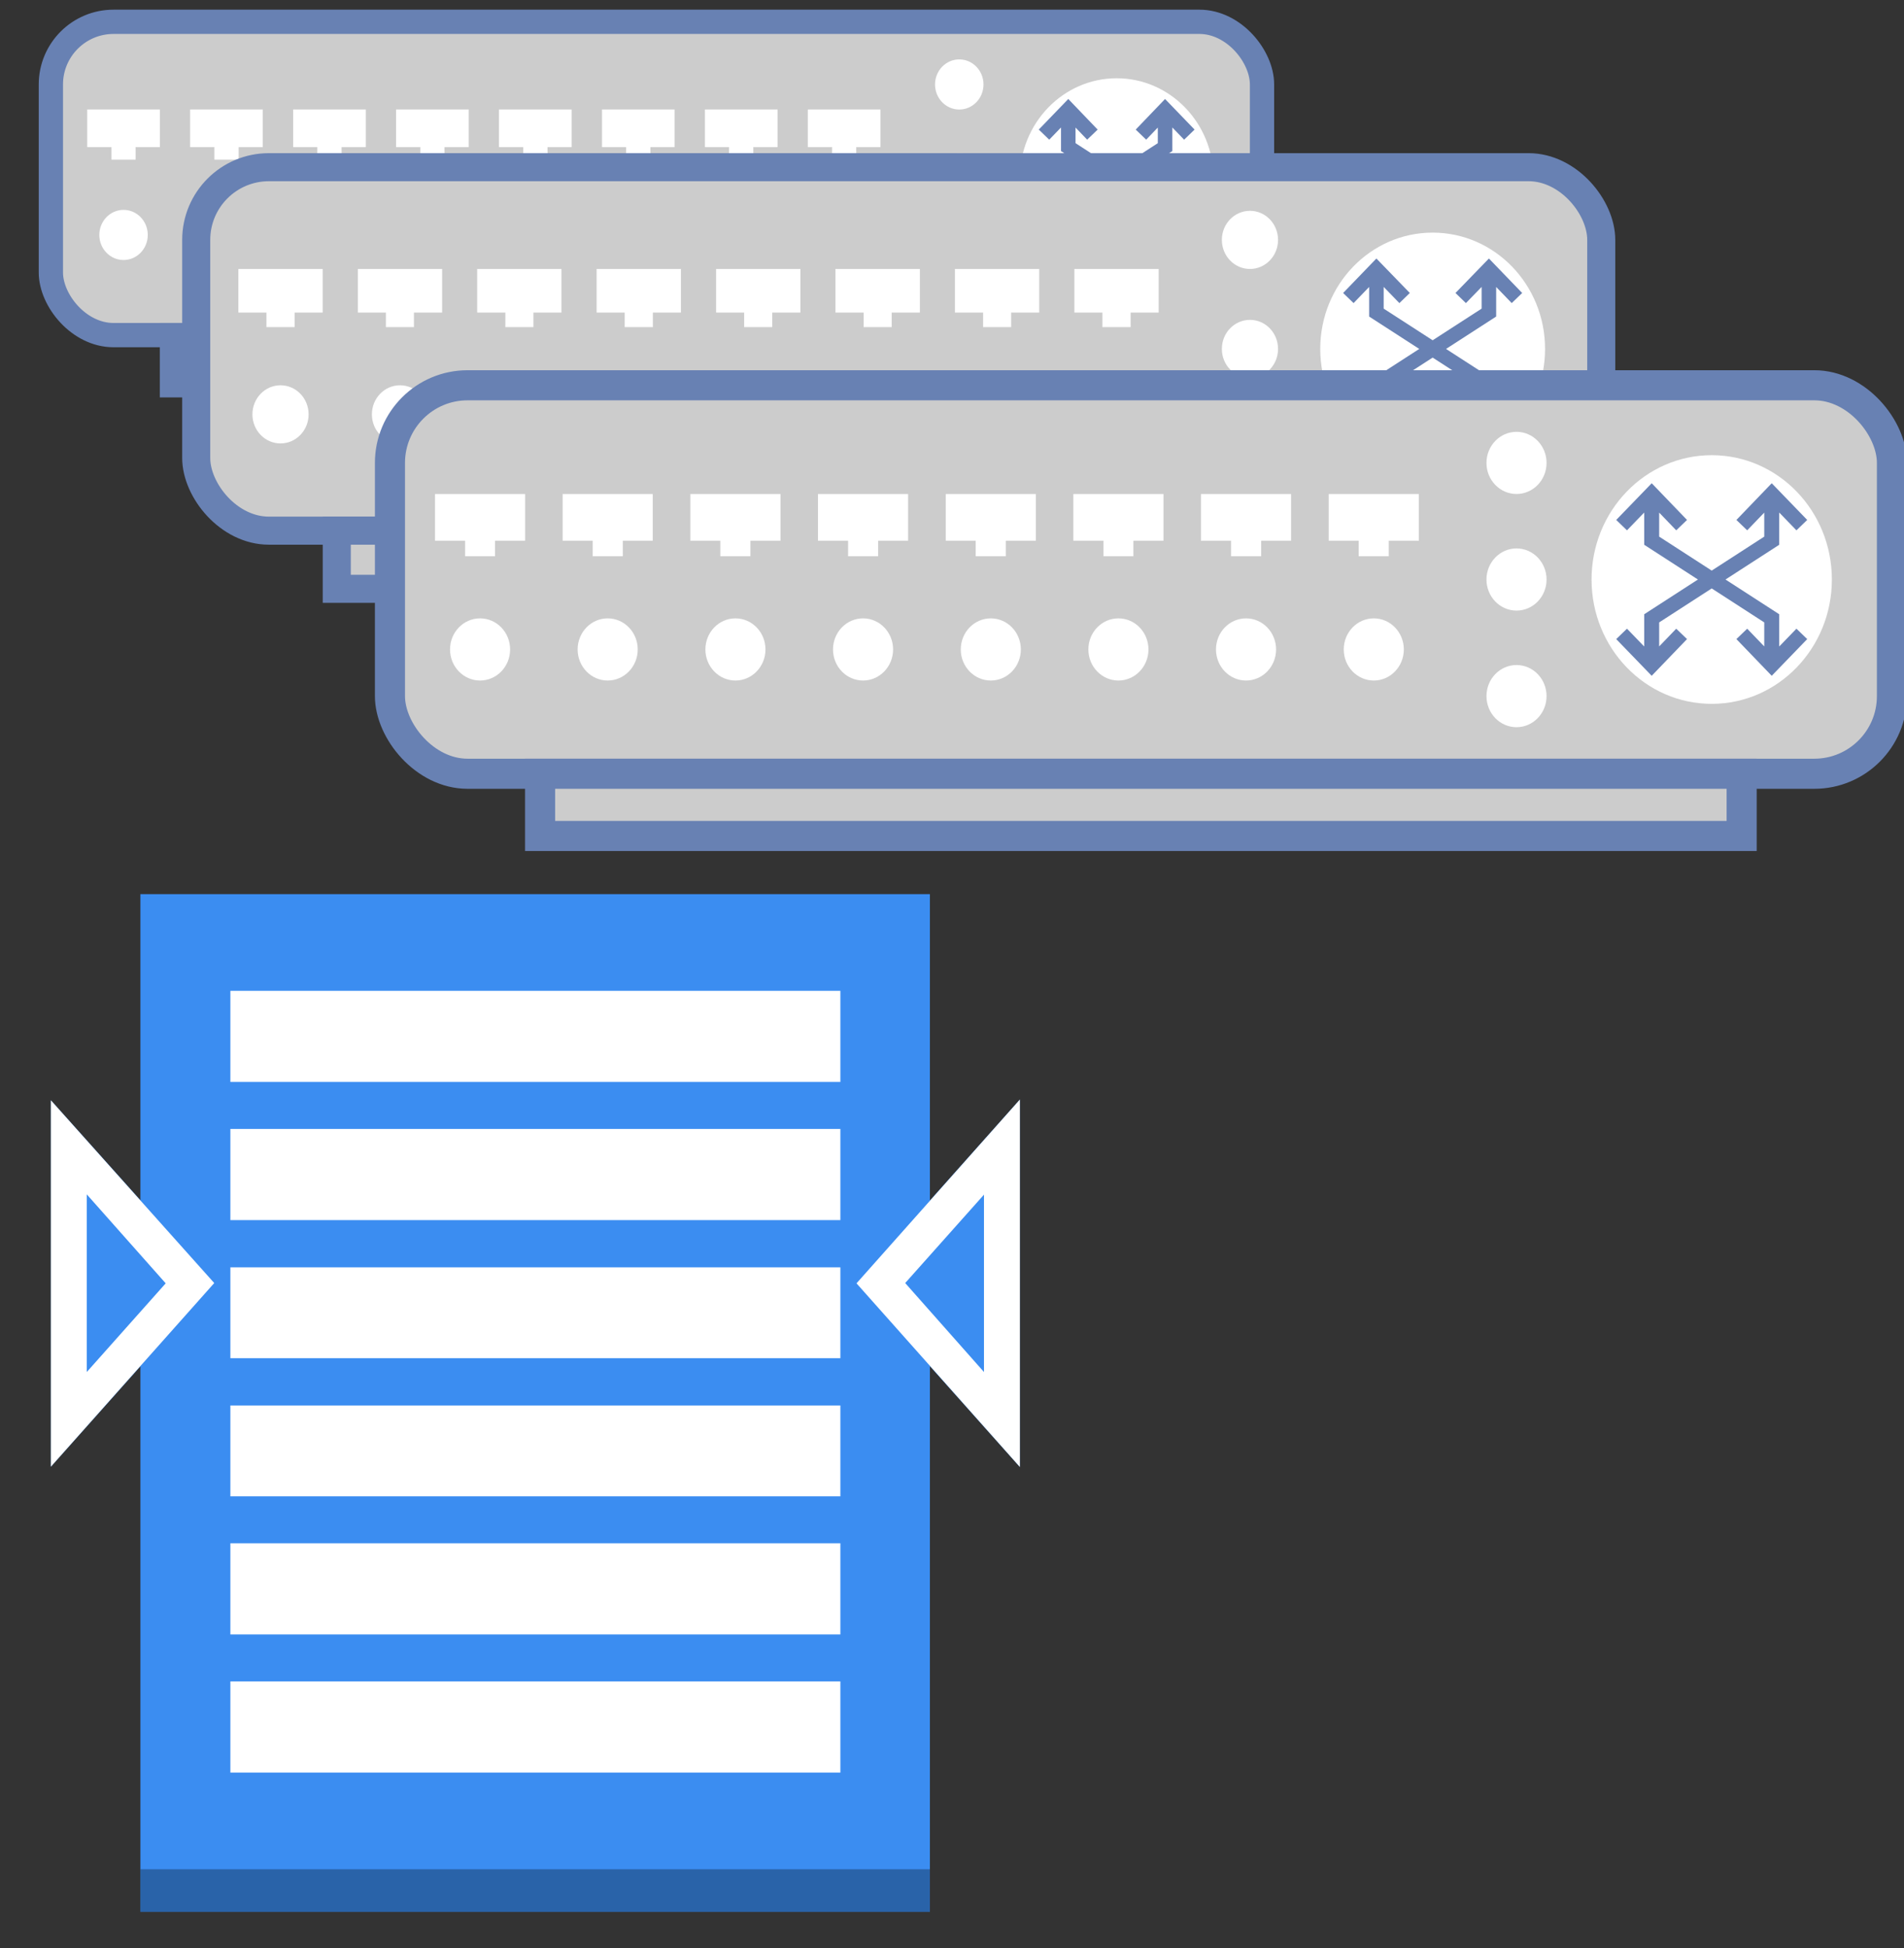 <?xml version="1.0" encoding="UTF-8"?>
<!-- Do not edit this file with editors other than diagrams.net -->
<!DOCTYPE svg PUBLIC "-//W3C//DTD SVG 1.1//EN" "http://www.w3.org/Graphics/SVG/1.1/DTD/svg11.dtd">
<svg xmlns="http://www.w3.org/2000/svg" xmlns:xlink="http://www.w3.org/1999/xlink" version="1.1" width="131px" height="134px" viewBox="-0.5 -0.5 131 134" content="&lt;mxfile host=&quot;Electron&quot; modified=&quot;2022-10-05T20:06:41.165Z&quot; agent=&quot;5.0 (Windows NT 10.0; Win64; x64) AppleWebKit/537.36 (KHTML, like Gecko) draw.io/16.5.1 Chrome/96.0.466.110 Electron/16.0.7 Safari/537.36&quot; version=&quot;16.5.1&quot; etag=&quot;83sv-FYe07LzdEZk0sB8&quot; type=&quot;device&quot;&gt;&lt;diagram id=&quot;SSUbP_ZrxsBis4xeRQuq&quot;&gt;7ZZNb6MwEIZ/DVcEOCHk2JBke+hKK/Wwx5ULE7BqPMg4heyvXxNsPgJtd1Wt1EM5RPY7H9gzz0Q4JC6ab5KW+XdMgTuBlzYO2TtBEBJP/7bCpRPWVsgkSzvJH4RH9huMaN3OLIVq4qgQuWLlVExQCEjURKNSYj11OyGfvrWkGcyEx4TyufqTpSrv1CjYDPo9sCy3b/bDbWcpqHU2N6lymmI9ksjBIbFEVN2qaGLgbe1sXbq44yvW/mAShPqbgKALeKH8bO5mzqUu9rInFCpGjvK6JZ4XhnHskN0LSMV0Te44y4S2KSxH6gN9Av4DK6YYttYnVAoL7cBvDIk+KejcO2ry9EKuCq73vl7iWXEmIO776WnxxDgfHSy+PlqvlMRnGFnCKPJ3RFsySVMGw3UEChjJeyZ19u5YAmXbKpPMdjlolZyWbWmKJmvhdgWoGuVz5VY1U0kbY2qqKwHNq33x+27rKQEsQMmLdrEBGwOImZCVRb8e8UZcQjo1H9EWrA3oBvKsTz5woBcGhWUsyBcWnxOL6AaLYI7FNnTDzQIW249jsXofi8WWpLTKITWbd1FYJugtDm5rT+uKuBVQmeS/UkzOhY6p5miQXbQ/+rNuhkuwaL4Pd8c2x5T70/X5T0O/mXc3XO6u9fxId9dfQ/85h347/NFbMsh6RobvabfVHA3i/zMaejt8glxto+84cvgD&lt;/diagram&gt;&lt;/mxfile&gt;"><rect x="-0.5" y="-0.5" width="131" height="134" fill="#333333" stroke="none"/><defs/><g><rect x="3" y="1" width="83.33" height="21.55" rx="4.31" ry="4.31" fill="#cccccc" stroke="#6881b3" stroke-width="1.67" pointer-events="all"/><rect x="11.33" y="22.55" width="66.66" height="3.45" fill="#cccccc" stroke="#6881b3" stroke-width="1.67" pointer-events="all"/><ellipse cx="76.33" cy="11.78" rx="6.666" ry="6.897" fill="#ffffff" stroke="none" pointer-events="all"/><ellipse cx="65.5" cy="5.31" rx="1.667" ry="1.724" fill="#ffffff" stroke="none" pointer-events="all"/><ellipse cx="65.5" cy="18.24" rx="1.667" ry="1.724" fill="#ffffff" stroke="none" pointer-events="all"/><ellipse cx="65.5" cy="11.78" rx="1.667" ry="1.724" fill="#ffffff" stroke="none" pointer-events="all"/><ellipse cx="57.58" cy="15.66" rx="1.667" ry="1.724" fill="#ffffff" stroke="none" pointer-events="all"/><ellipse cx="50.5" cy="15.66" rx="1.667" ry="1.724" fill="#ffffff" stroke="none" pointer-events="all"/><ellipse cx="43.42" cy="15.66" rx="1.667" ry="1.724" fill="#ffffff" stroke="none" pointer-events="all"/><ellipse cx="36.33" cy="15.66" rx="1.667" ry="1.724" fill="#ffffff" stroke="none" pointer-events="all"/><ellipse cx="29.25" cy="15.66" rx="1.667" ry="1.724" fill="#ffffff" stroke="none" pointer-events="all"/><ellipse cx="22.17" cy="15.66" rx="1.667" ry="1.724" fill="#ffffff" stroke="none" pointer-events="all"/><ellipse cx="15.08" cy="15.66" rx="1.667" ry="1.724" fill="#ffffff" stroke="none" pointer-events="all"/><ellipse cx="8" cy="15.66" rx="1.667" ry="1.724" fill="#ffffff" stroke="none" pointer-events="all"/><path d="M 5.5 7.03 L 10.5 7.03 L 10.5 9.62 L 8.83 9.62 L 8.83 10.48 L 7.17 10.48 L 7.17 9.62 L 5.5 9.62 Z M 12.58 7.03 L 17.58 7.03 L 17.58 9.62 L 15.92 9.62 L 15.92 10.48 L 14.25 10.48 L 14.25 9.62 L 12.58 9.62 Z M 19.67 7.03 L 24.67 7.03 L 24.67 9.62 L 23 9.62 L 23 10.48 L 21.33 10.48 L 21.33 9.62 L 19.67 9.62 Z M 26.75 7.03 L 31.75 7.03 L 31.75 9.62 L 30.08 9.62 L 30.08 10.48 L 28.42 10.48 L 28.42 9.62 L 26.75 9.62 Z M 33.83 7.03 L 38.83 7.03 L 38.83 9.62 L 37.17 9.62 L 37.17 10.48 L 35.5 10.48 L 35.5 9.62 L 33.83 9.62 Z M 40.92 7.03 L 45.91 7.03 L 45.91 9.62 L 44.25 9.62 L 44.25 10.48 L 42.58 10.48 L 42.58 9.62 L 40.92 9.62 Z M 48 7.03 L 53 7.03 L 53 9.62 L 51.33 9.62 L 51.33 10.48 L 49.66 10.48 L 49.66 9.62 L 48 9.62 Z M 55.08 7.03 L 60.08 7.03 L 60.08 9.62 L 58.41 9.62 L 58.41 10.48 L 56.75 10.48 L 56.75 9.62 L 55.08 9.62 Z" fill="#ffffff" stroke="none" pointer-events="all"/><path d="M 71.33 8.76 L 73 7.03 L 74.66 8.76 M 71.33 14.79 L 73 16.52 L 74.66 14.79 M 78 8.76 L 79.66 7.03 L 81.33 8.76 M 78 14.79 L 79.66 16.52 L 81.33 14.79 M 79.66 16.52 L 79.66 13.93 L 73 9.62 L 73 7.03 M 73 16.52 L 73 13.93 L 79.66 9.62 L 79.66 7.03" fill="none" stroke="#6881b3" stroke-miterlimit="10" pointer-events="all"/><rect x="13" y="11" width="96.67" height="25" rx="5" ry="5" fill="#cccccc" stroke="#6881b3" stroke-width="1.93" pointer-events="all"/><rect x="22.67" y="36" width="77.34" height="4" fill="#cccccc" stroke="#6881b3" stroke-width="1.93" pointer-events="all"/><ellipse cx="98.07" cy="23.5" rx="7.734" ry="8" fill="#ffffff" stroke="none" pointer-events="all"/><ellipse cx="85.5" cy="16" rx="1.933" ry="2" fill="#ffffff" stroke="none" pointer-events="all"/><ellipse cx="85.5" cy="31" rx="1.933" ry="2" fill="#ffffff" stroke="none" pointer-events="all"/><ellipse cx="85.5" cy="23.5" rx="1.933" ry="2" fill="#ffffff" stroke="none" pointer-events="all"/><ellipse cx="76.32" cy="28" rx="1.933" ry="2" fill="#ffffff" stroke="none" pointer-events="all"/><ellipse cx="68.1" cy="28" rx="1.933" ry="2" fill="#ffffff" stroke="none" pointer-events="all"/><ellipse cx="59.88" cy="28" rx="1.933" ry="2" fill="#ffffff" stroke="none" pointer-events="all"/><ellipse cx="51.67" cy="28" rx="1.933" ry="2" fill="#ffffff" stroke="none" pointer-events="all"/><ellipse cx="43.45" cy="28" rx="1.933" ry="2" fill="#ffffff" stroke="none" pointer-events="all"/><ellipse cx="35.23" cy="28" rx="1.933" ry="2" fill="#ffffff" stroke="none" pointer-events="all"/><ellipse cx="27.02" cy="28" rx="1.933" ry="2" fill="#ffffff" stroke="none" pointer-events="all"/><ellipse cx="18.8" cy="28" rx="1.933" ry="2" fill="#ffffff" stroke="none" pointer-events="all"/><path d="M 15.9 18 L 21.7 18 L 21.7 21 L 19.77 21 L 19.77 22 L 17.83 22 L 17.83 21 L 15.9 21 Z M 24.12 18 L 29.92 18 L 29.92 21 L 27.98 21 L 27.98 22 L 26.05 22 L 26.05 21 L 24.12 21 Z M 32.33 18 L 38.13 18 L 38.13 21 L 36.2 21 L 36.2 22 L 34.27 22 L 34.27 21 L 32.33 21 Z M 40.55 18 L 46.35 18 L 46.35 21 L 44.42 21 L 44.42 22 L 42.48 22 L 42.48 21 L 40.55 21 Z M 48.77 18 L 54.57 18 L 54.57 21 L 52.63 21 L 52.63 22 L 50.7 22 L 50.7 21 L 48.77 21 Z M 56.98 18 L 62.79 18 L 62.79 21 L 60.85 21 L 60.85 22 L 58.92 22 L 58.92 21 L 56.98 21 Z M 65.2 18 L 71 18 L 71 21 L 69.07 21 L 69.07 22 L 67.14 22 L 67.14 21 L 65.2 21 Z M 73.42 18 L 79.22 18 L 79.22 21 L 77.29 21 L 77.29 22 L 75.35 22 L 75.35 21 L 73.42 21 Z" fill="#ffffff" stroke="none" pointer-events="all"/><path d="M 92.27 20 L 94.2 18 L 96.14 20 M 92.27 27 L 94.2 29 L 96.14 27 M 100 20 L 101.94 18 L 103.87 20 M 100 27 L 101.94 29 L 103.87 27 M 101.94 29 L 101.94 26 L 94.2 21 L 94.2 18 M 94.2 29 L 94.2 26 L 101.94 21 L 101.94 18" fill="none" stroke="#6881b3" stroke-miterlimit="10" pointer-events="all"/><path d="M 9.16 131 L 9.16 93.48 L 3 100.38 L 3 75.18 L 9.16 82.05 L 9.16 61 L 63.48 61 L 63.48 82.07 L 69.67 75.13 L 69.67 100.4 L 63.48 93.47 L 63.48 131 Z" fill="#3b8df1" stroke="none" pointer-events="all"/><path d="M 9.16 128.07 L 63.48 128.07 L 63.48 131 L 9.16 131 Z" fill-opacity="0.3" fill="#000000" stroke="none" pointer-events="all"/><rect x="3" y="61" width="0" height="0" fill="none" stroke="#006eaf" stroke-width="6" pointer-events="all"/><path d="M 10.9 87.77 L 5.47 81.65 L 5.47 93.87 Z M 14.24 87.75 L 3 100.38 L 3 75.18 Z M 61.78 87.75 L 67.2 93.87 L 67.2 81.67 Z M 58.43 87.77 L 69.67 75.13 L 69.67 100.4 Z M 15.35 73.92 L 15.35 67.65 L 57.32 67.65 L 57.32 73.92 Z M 15.35 83.42 L 15.35 77.15 L 57.32 77.15 L 57.32 83.42 Z M 15.35 92.92 L 15.35 86.67 L 57.32 86.67 L 57.32 92.92 Z M 15.35 102.42 L 15.35 96.17 L 57.32 96.17 L 57.32 102.42 Z M 15.35 111.92 L 15.35 105.65 L 57.32 105.65 L 57.32 111.92 Z M 15.35 121.42 L 15.35 115.15 L 57.32 115.15 L 57.32 121.42 Z" fill="#ffffff" stroke="none" pointer-events="all"/><rect x="26.33" y="26" width="103.34" height="26.72" rx="5.34" ry="5.34" fill="#cccccc" stroke="#6881b3" stroke-width="2.07" pointer-events="all"/><rect x="36.66" y="52.72" width="82.67" height="4.28" fill="#cccccc" stroke="#6881b3" stroke-width="2.07" pointer-events="all"/><ellipse cx="117.27" cy="39.36" rx="8.267" ry="8.552" fill="#ffffff" stroke="none" pointer-events="all"/><ellipse cx="103.84" cy="31.34" rx="2.067" ry="2.138" fill="#ffffff" stroke="none" pointer-events="all"/><ellipse cx="103.84" cy="47.38" rx="2.067" ry="2.138" fill="#ffffff" stroke="none" pointer-events="all"/><ellipse cx="103.84" cy="39.36" rx="2.067" ry="2.138" fill="#ffffff" stroke="none" pointer-events="all"/><ellipse cx="94.02" cy="44.17" rx="2.067" ry="2.138" fill="#ffffff" stroke="none" pointer-events="all"/><ellipse cx="85.23" cy="44.17" rx="2.067" ry="2.138" fill="#ffffff" stroke="none" pointer-events="all"/><ellipse cx="76.45" cy="44.17" rx="2.067" ry="2.138" fill="#ffffff" stroke="none" pointer-events="all"/><ellipse cx="67.67" cy="44.17" rx="2.067" ry="2.138" fill="#ffffff" stroke="none" pointer-events="all"/><ellipse cx="58.88" cy="44.17" rx="2.067" ry="2.138" fill="#ffffff" stroke="none" pointer-events="all"/><ellipse cx="50.1" cy="44.17" rx="2.067" ry="2.138" fill="#ffffff" stroke="none" pointer-events="all"/><ellipse cx="41.31" cy="44.17" rx="2.067" ry="2.138" fill="#ffffff" stroke="none" pointer-events="all"/><ellipse cx="32.53" cy="44.17" rx="2.067" ry="2.138" fill="#ffffff" stroke="none" pointer-events="all"/><path d="M 29.43 33.48 L 35.63 33.48 L 35.63 36.69 L 33.56 36.69 L 33.56 37.76 L 31.5 37.76 L 31.5 36.69 L 29.43 36.69 Z M 38.21 33.48 L 44.41 33.48 L 44.41 36.69 L 42.35 36.69 L 42.35 37.76 L 40.28 37.76 L 40.28 36.69 L 38.21 36.69 Z M 47 33.48 L 53.2 33.48 L 53.2 36.69 L 51.13 36.69 L 51.13 37.76 L 49.06 37.76 L 49.06 36.69 L 47 36.69 Z M 55.78 33.48 L 61.98 33.48 L 61.98 36.69 L 59.92 36.69 L 59.92 37.76 L 57.85 37.76 L 57.85 36.69 L 55.78 36.69 Z M 64.57 33.48 L 70.77 33.48 L 70.77 36.69 L 68.7 36.69 L 68.7 37.76 L 66.63 37.76 L 66.63 36.69 L 64.57 36.69 Z M 73.35 33.48 L 79.55 33.48 L 79.55 36.69 L 77.48 36.69 L 77.48 37.76 L 75.42 37.76 L 75.42 36.69 L 73.35 36.69 Z M 82.13 33.48 L 88.33 33.48 L 88.33 36.69 L 86.27 36.69 L 86.27 37.76 L 84.2 37.76 L 84.2 36.69 L 82.13 36.69 Z M 90.92 33.48 L 97.12 33.48 L 97.12 36.69 L 95.05 36.69 L 95.05 37.76 L 92.98 37.76 L 92.98 36.69 L 90.92 36.69 Z" fill="#ffffff" stroke="none" pointer-events="all"/><path d="M 111.07 35.62 L 113.14 33.48 L 115.2 35.62 M 111.07 43.1 L 113.14 45.24 L 115.2 43.1 M 119.34 35.62 L 121.4 33.48 L 123.47 35.62 M 119.34 43.1 L 121.4 45.24 L 123.47 43.1 M 121.4 45.24 L 121.4 42.03 L 113.14 36.69 L 113.14 33.48 M 113.14 45.24 L 113.14 42.03 L 121.4 36.69 L 121.4 33.48" fill="none" stroke="#6881b3" stroke-width="1.03" stroke-miterlimit="10" pointer-events="all"/></g></svg>
